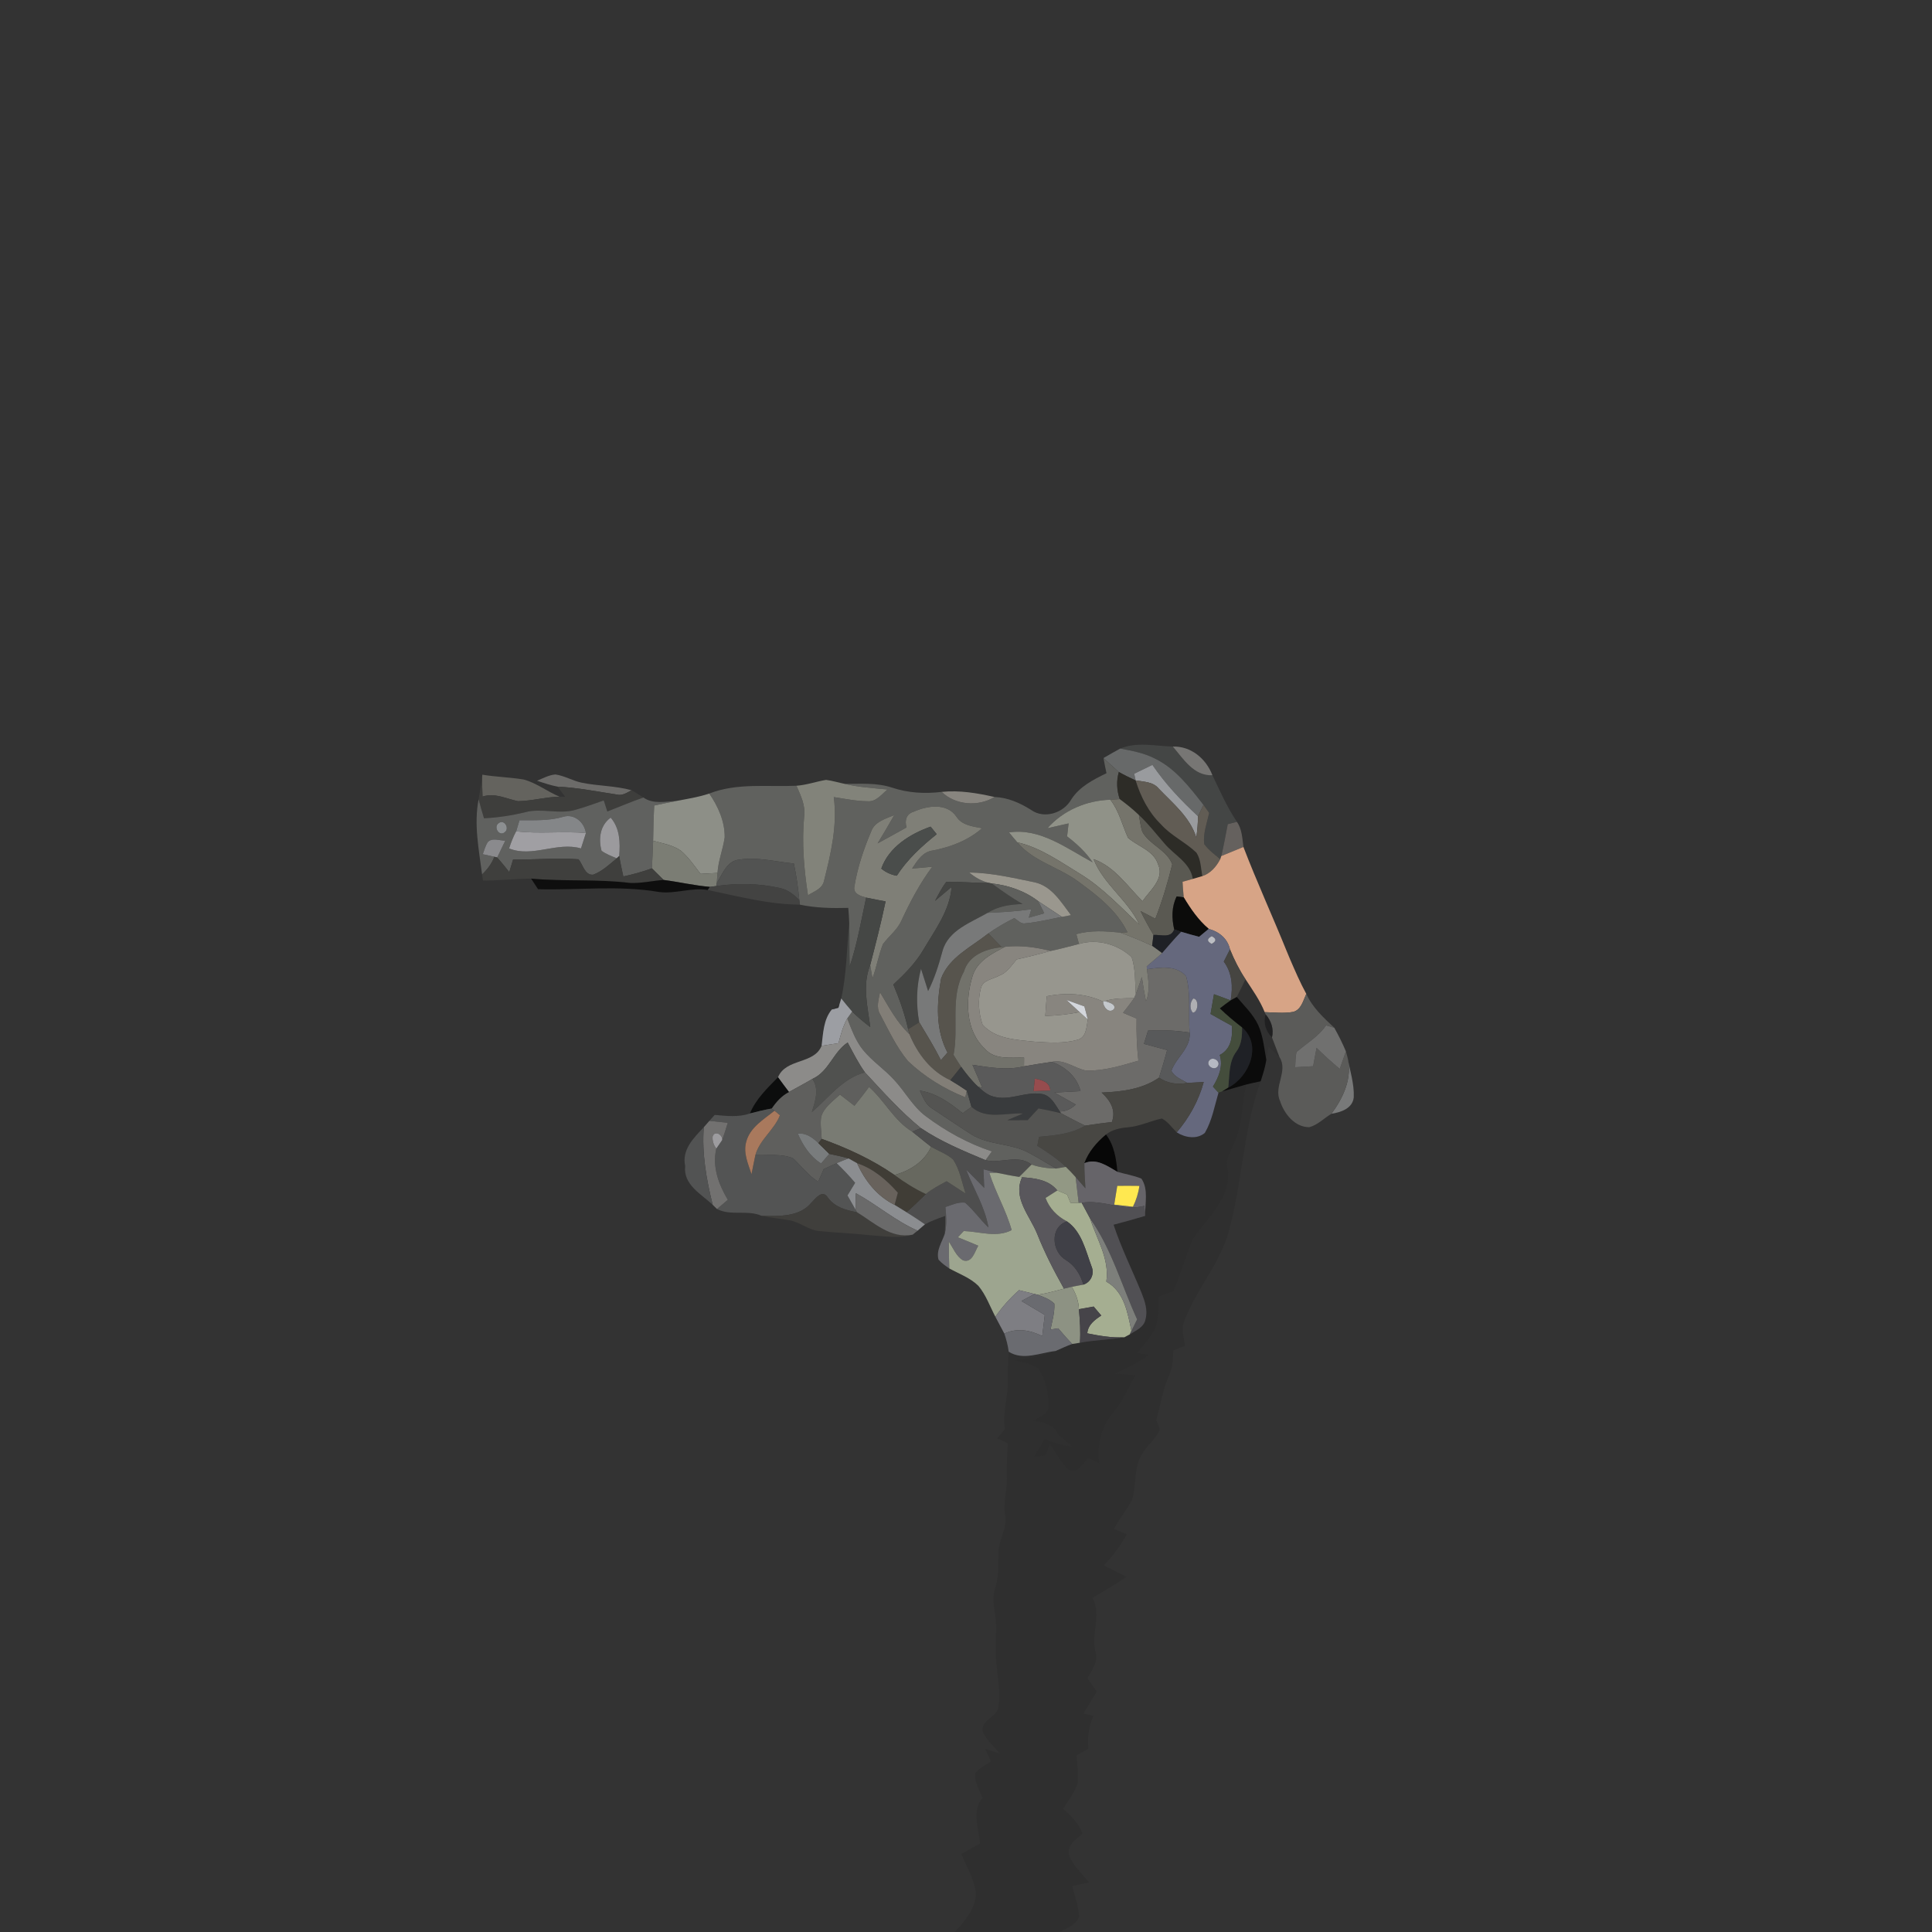 <?xml version="1.0" encoding="UTF-8" ?>
<!DOCTYPE svg PUBLIC "-//W3C//DTD SVG 1.1//EN" "http://www.w3.org/Graphics/SVG/1.1/DTD/svg11.dtd">
<svg width="512pt" height="512pt" viewBox="0 0 512 512" version="1.1" xmlns="http://www.w3.org/2000/svg">
<rect x="0" y="0" width="512" height="512" fill="#333333" stroke="none"/>
<g id="#444645ff">
<path fill="#444645" opacity="1.00" d=" M 296.86 198.38 C 301.29 196.52 306.17 197.72 310.80 197.84 C 313.59 201.10 316.39 205.72 321.30 205.44 C 323.32 209.63 325.18 213.93 327.80 217.80 C 327.19 217.95 325.98 218.26 325.37 218.41 C 324.81 221.23 324.33 224.07 323.65 226.86 L 323.38 227.69 C 321.89 226.43 320.27 225.27 319.12 223.68 C 318.80 220.87 319.85 218.14 320.45 215.43 C 319.94 214.72 319.44 214.01 318.93 213.30 C 315.27 208.61 311.47 203.62 305.98 200.98 C 303.13 199.54 299.97 198.95 296.86 198.38 Z" />
</g>
<g id="#777674fd">
<path fill="#777674" opacity="1.00" d=" M 310.80 197.84 C 315.64 197.70 319.63 201.07 321.30 205.44 C 316.39 205.72 313.59 201.10 310.80 197.84 Z" />
</g>
<g id="#676969ff">
<path fill="#676969" opacity="1.00" d=" M 292.44 200.89 C 293.91 200.04 295.37 199.18 296.86 198.38 C 299.97 198.95 303.13 199.54 305.98 200.98 C 311.47 203.62 315.27 208.61 318.93 213.30 C 318.44 214.30 317.96 215.31 317.49 216.32 C 313.02 212.19 308.82 207.74 305.40 202.70 C 303.79 203.48 302.18 204.26 300.57 205.05 C 300.67 205.49 300.86 206.38 300.96 206.83 C 299.45 206.12 297.95 205.40 296.50 204.59 C 295.11 203.39 293.79 202.12 292.44 200.89 Z" />
</g>
<g id="#60615eff">
<path fill="#60615e" opacity="1.00" d=" M 293.23 204.91 C 292.94 203.57 292.67 202.23 292.44 200.89 C 293.79 202.12 295.11 203.39 296.50 204.59 C 295.82 206.97 295.94 209.43 296.74 211.77 C 296.12 211.81 294.87 211.90 294.25 211.94 C 287.93 212.12 281.81 214.73 277.59 219.48 C 279.46 219.07 281.32 218.65 283.19 218.21 C 283.05 219.35 282.91 220.50 282.79 221.65 C 285.35 223.62 287.76 225.82 289.57 228.53 C 282.70 224.85 275.65 219.36 267.40 220.59 C 268.11 221.47 268.84 222.35 269.60 223.22 C 273.76 228.24 280.42 229.74 285.54 233.47 C 290.65 237.21 295.95 241.21 298.78 247.06 C 298.30 247.08 297.34 247.12 296.86 247.14 C 292.99 246.76 289.03 246.47 285.24 247.56 C 285.42 248.21 285.76 249.51 285.94 250.17 C 283.43 250.80 280.95 251.50 278.42 252.01 C 274.48 251.01 270.40 250.46 266.35 250.91 L 265.44 251.01 C 264.27 249.79 263.10 248.58 261.91 247.38 C 264.09 245.83 266.41 244.49 268.81 243.30 C 269.74 243.89 270.58 244.98 271.82 244.68 C 275.06 244.39 278.22 243.58 281.42 242.99 C 282.02 242.88 283.22 242.64 283.83 242.53 C 281.22 239.09 278.70 234.79 274.16 233.81 C 268.45 232.66 262.72 231.28 256.87 231.22 C 258.34 232.51 260.07 233.46 261.97 233.97 C 258.23 234.08 254.49 233.54 250.75 233.75 C 249.56 235.28 248.71 237.04 247.79 238.73 C 249.25 237.51 250.71 236.27 252.18 235.05 C 251.71 241.34 247.78 246.43 244.71 251.68 C 242.64 255.22 239.72 258.14 236.74 260.92 C 238.36 264.75 239.75 268.69 240.67 272.75 C 240.76 273.08 240.93 273.75 241.02 274.09 C 237.65 270.93 235.55 266.85 233.21 262.95 C 232.86 264.88 232.12 267.00 233.26 268.83 C 235.51 273.06 237.55 277.51 240.63 281.21 C 244.99 285.36 250.23 288.58 255.82 290.81 C 255.92 290.37 256.11 289.48 256.20 289.04 C 256.64 290.46 257.05 291.90 257.45 293.34 C 256.67 293.90 255.90 294.46 255.13 295.02 C 251.78 292.30 248.16 289.69 243.78 289.03 C 244.59 290.79 245.30 292.79 247.10 293.81 C 250.52 296.07 253.90 298.39 257.36 300.60 C 261.96 303.51 267.77 302.91 272.52 305.45 C 275.03 306.76 277.43 308.28 279.91 309.67 C 277.69 309.65 275.47 309.35 273.37 308.62 C 269.68 305.78 265.26 308.47 261.18 307.46 C 261.74 306.68 262.29 305.90 262.86 305.13 C 256.50 303.03 250.59 299.75 245.25 295.74 C 241.81 293.13 239.81 289.20 236.89 286.11 C 234.33 283.32 231.12 281.20 228.72 278.26 C 226.73 275.81 225.68 272.80 224.53 269.91 C 224.85 269.45 225.51 268.54 225.83 268.08 C 227.32 269.58 228.97 270.91 230.63 272.20 C 229.95 266.76 228.46 261.12 230.60 255.79 C 230.75 256.65 231.06 258.39 231.22 259.26 C 232.31 256.29 232.82 253.13 233.99 250.20 C 235.57 248.06 237.82 246.42 238.91 243.92 C 241.22 238.96 243.78 234.09 247.07 229.69 C 245.28 229.87 243.49 230.04 241.71 230.17 C 243.09 228.11 244.53 225.69 247.27 225.38 C 252.01 224.45 256.58 222.71 260.27 219.49 C 257.75 219.01 254.92 218.73 253.42 216.37 C 250.90 212.67 245.61 213.53 242.08 215.14 C 240.14 215.69 239.71 217.54 240.25 219.27 C 237.71 220.72 235.13 222.09 232.57 223.51 C 234.07 221.02 235.57 218.53 236.99 216.00 C 234.72 216.99 231.85 217.70 230.89 220.29 C 228.90 224.99 227.23 229.92 226.42 234.97 C 226.05 236.90 228.11 237.46 229.54 237.88 C 228.21 244.02 227.16 250.23 225.15 256.20 C 225.04 252.37 225.14 248.55 225.06 244.72 C 225.03 243.34 224.91 241.97 224.80 240.60 C 220.50 240.72 216.18 240.63 211.96 239.74 L 211.82 238.50 C 211.52 235.25 211.05 232.03 210.38 228.84 C 205.60 228.39 200.80 227.05 195.98 227.80 C 192.66 228.06 191.49 231.60 189.95 234.01 C 190.00 233.34 190.10 232.01 190.15 231.34 C 190.33 228.11 191.60 225.10 192.05 221.92 C 192.11 217.72 190.31 213.70 187.96 210.30 C 195.33 207.41 203.36 208.58 211.07 208.23 C 212.20 210.80 213.52 213.49 213.11 216.39 C 212.46 223.35 213.07 230.36 214.12 237.25 C 215.71 236.24 217.94 235.55 218.37 233.45 C 220.19 226.21 221.96 218.75 220.96 211.24 C 223.93 211.69 226.90 212.31 229.91 212.34 C 232.19 212.55 233.62 210.48 235.21 209.22 C 231.42 208.86 227.60 208.63 223.89 207.74 C 228.07 207.73 232.35 207.40 236.39 208.72 C 240.62 210.15 245.13 210.40 249.55 209.86 C 253.20 213.40 259.29 213.84 263.56 211.21 C 267.10 211.35 270.33 212.79 273.27 214.65 C 276.75 217.13 281.89 215.45 283.90 211.86 C 286.07 208.47 289.72 206.62 293.23 204.91 Z" />
</g>
<g id="#999b9eff">
<path fill="#999b9e" opacity="1.00" d=" M 300.57 205.05 C 302.18 204.26 303.79 203.48 305.40 202.70 C 308.82 207.74 313.02 212.19 317.49 216.32 C 317.46 218.20 317.31 220.07 317.03 221.94 C 315.34 216.53 310.84 212.92 307.07 208.98 C 305.57 207.14 303.09 207.18 300.96 206.83 C 300.86 206.38 300.67 205.49 300.57 205.05 Z" />
</g>
<g id="#64635eff">
<path fill="#64635e" opacity="1.00" d=" M 127.82 205.30 C 131.44 205.90 135.13 205.98 138.75 206.57 C 142.18 207.49 145.03 209.77 148.28 211.13 C 144.58 211.20 140.98 212.26 137.29 212.32 C 134.16 211.70 131.11 210.00 127.87 211.11 C 127.82 209.43 127.76 207.75 127.76 206.07 L 127.82 205.30 Z" />
</g>
<g id="#6c6b69ff">
<path fill="#6c6b69" opacity="1.00" d=" M 142.32 206.90 C 143.90 206.26 145.46 205.38 147.19 205.24 C 149.62 205.58 151.76 206.93 154.15 207.42 C 158.52 208.32 163.05 208.22 167.37 209.42 C 166.17 210.07 164.91 210.94 163.47 210.56 C 158.24 209.78 153.05 208.71 147.76 208.47 C 145.90 208.10 144.10 207.51 142.32 206.90 Z" />
<path fill="#6c6b69" opacity="1.00" d=" M 303.95 256.87 C 307.41 256.36 311.80 255.72 314.34 258.73 C 315.68 263.55 314.86 268.69 315.27 273.64 C 311.62 273.07 307.92 272.91 304.24 273.13 C 303.87 274.29 303.51 275.47 303.15 276.64 C 305.20 277.19 307.26 277.74 309.31 278.29 C 308.65 280.74 307.92 283.17 307.15 285.59 C 302.67 288.69 297.23 289.32 291.93 289.54 C 294.22 291.61 295.83 294.21 294.66 297.35 C 292.29 297.62 289.93 297.92 287.58 298.31 C 285.41 297.28 283.29 296.15 281.17 295.02 L 280.84 294.54 C 282.50 294.59 283.90 293.80 285.10 292.72 C 283.21 291.64 281.31 290.59 279.41 289.54 C 281.72 289.41 284.04 289.28 286.35 289.16 C 285.37 285.30 282.39 282.79 278.78 281.40 C 282.13 280.64 284.81 283.18 287.93 283.73 C 292.64 283.81 297.20 282.39 301.68 281.10 C 301.27 277.40 301.12 273.67 301.21 269.94 C 300.02 269.42 298.82 268.91 297.62 268.40 C 298.62 267.13 299.62 265.87 300.53 264.53 C 300.65 264.26 300.88 263.72 301.00 263.45 C 301.57 261.95 302.09 260.43 302.60 258.91 C 302.91 261.06 303.26 263.22 303.69 265.36 C 304.84 262.64 304.32 259.69 303.95 256.87 Z" />
</g>
<g id="#2d2c27ff">
<path fill="#2d2c27" opacity="1.00" d=" M 296.74 211.77 C 295.94 209.43 295.82 206.97 296.50 204.59 C 297.95 205.40 299.45 206.12 300.96 206.83 C 302.30 211.11 304.37 215.23 307.62 218.40 C 310.32 221.46 314.15 223.16 317.07 225.96 C 318.26 227.79 318.24 230.09 318.63 232.18 C 317.99 232.37 316.73 232.74 316.10 232.92 C 315.41 228.57 311.15 226.62 308.58 223.52 C 306.36 220.98 304.31 218.30 301.83 216.00 C 300.24 214.47 298.51 213.09 296.74 211.77 Z" />
</g>
<g id="#3e3e3cff">
<path fill="#3e3e3c" opacity="1.00" d=" M 126.84 211.82 C 127.16 209.90 127.52 207.99 127.76 206.07 C 127.76 207.75 127.82 209.43 127.87 211.11 C 131.11 210.00 134.16 211.70 137.29 212.32 C 140.98 212.26 144.58 211.20 148.28 211.13 C 148.66 211.14 149.40 211.15 149.77 211.15 C 149.10 210.26 148.43 209.37 147.76 208.47 C 153.05 208.71 158.24 209.78 163.47 210.56 C 164.91 210.94 166.17 210.07 167.37 209.42 C 168.45 210.01 169.47 210.69 170.51 211.35 C 167.28 212.46 164.14 213.81 160.95 215.05 C 160.63 214.07 160.31 213.09 160.00 212.12 C 157.55 212.97 155.12 213.88 152.62 214.57 C 148.23 215.91 143.62 214.07 139.20 215.24 C 135.61 216.12 131.96 216.66 128.27 216.86 C 127.77 215.19 127.26 213.51 126.84 211.82 Z" />
</g>
<g id="#82837aff">
<path fill="#82837a" opacity="1.00" d=" M 211.07 208.23 C 213.74 208.04 216.28 207.12 218.91 206.68 C 220.59 206.88 222.22 207.41 223.89 207.74 C 227.60 208.63 231.42 208.86 235.21 209.22 C 233.62 210.48 232.19 212.55 229.91 212.34 C 226.90 212.31 223.93 211.69 220.96 211.24 C 221.96 218.75 220.19 226.21 218.37 233.45 C 217.94 235.55 215.71 236.24 214.12 237.25 C 213.07 230.36 212.46 223.35 213.11 216.39 C 213.52 213.49 212.20 210.80 211.07 208.23 Z" />
</g>
<g id="#615c54ff">
<path fill="#615c54" opacity="1.00" d=" M 300.96 206.83 C 303.09 207.18 305.57 207.14 307.07 208.98 C 310.84 212.92 315.34 216.53 317.03 221.94 C 317.31 220.07 317.46 218.20 317.49 216.32 C 317.96 215.31 318.44 214.30 318.93 213.30 C 319.44 214.01 319.94 214.72 320.45 215.43 C 319.85 218.14 318.80 220.87 319.12 223.68 C 320.27 225.27 321.89 226.43 323.38 227.69 C 322.34 229.67 320.82 231.46 318.63 232.18 C 318.24 230.09 318.26 227.79 317.07 225.96 C 314.15 223.16 310.32 221.46 307.62 218.40 C 304.37 215.23 302.30 211.11 300.96 206.83 Z" />
</g>
<g id="#88857fff">
<path fill="#88857f" opacity="1.00" d=" M 249.55 209.86 C 254.27 209.37 258.97 210.18 263.56 211.21 C 259.29 213.84 253.20 213.40 249.55 209.86 Z" />
<path fill="#88857f" opacity="1.00" d=" M 266.35 250.91 C 270.40 250.46 274.48 251.01 278.42 252.01 C 275.44 252.84 272.45 253.59 269.43 254.25 C 268.04 255.84 266.86 257.84 264.75 258.57 C 263.11 259.53 260.47 259.68 259.95 261.85 C 259.10 265.01 259.33 268.47 260.39 271.55 C 263.77 275.36 269.36 275.55 274.09 276.05 C 277.90 276.29 281.83 276.62 285.54 275.55 C 287.91 274.98 287.92 272.13 288.28 270.20 C 288.00 269.03 287.69 267.86 287.37 266.71 C 285.79 266.14 284.20 265.56 282.62 265.00 C 283.77 266.08 284.94 267.15 286.11 268.22 C 283.11 268.82 280.07 269.13 277.01 269.25 C 277.14 267.50 277.26 265.76 277.39 264.01 C 282.40 263.01 287.66 263.23 292.34 265.43 C 292.29 266.84 293.90 268.78 295.23 267.40 C 295.83 265.99 293.70 265.66 292.82 265.29 C 295.31 264.48 297.94 264.56 300.53 264.53 C 299.62 265.87 298.62 267.13 297.62 268.40 C 298.82 268.91 300.02 269.42 301.21 269.94 C 301.12 273.67 301.27 277.40 301.68 281.10 C 297.20 282.39 292.64 283.81 287.93 283.73 C 284.81 283.18 282.13 280.64 278.78 281.40 C 276.30 281.74 273.84 282.17 271.37 282.59 C 271.38 282.02 271.39 280.86 271.39 280.29 C 267.86 280.18 263.59 280.95 261.00 277.94 C 255.82 273.09 255.78 265.05 257.72 258.71 C 258.91 254.69 262.90 252.68 266.35 250.91 M 289.31 267.20 C 289.86 267.75 289.86 267.75 289.31 267.20 Z" />
</g>
<g id="#60615fff">
<path fill="#60615f" opacity="1.00" d=" M 160.95 215.05 C 164.14 213.81 167.28 212.46 170.51 211.35 C 173.08 213.17 176.34 212.41 179.25 212.26 C 177.29 212.64 175.34 213.06 173.38 213.47 C 173.21 216.58 173.15 219.69 173.09 222.81 C 173.02 225.25 172.88 227.68 172.76 230.12 C 170.29 231.01 167.76 231.72 165.19 232.26 C 164.80 230.46 164.39 228.67 164.10 226.86 C 164.39 223.29 164.30 219.53 161.84 216.68 C 159.01 218.72 158.55 222.28 159.42 225.47 C 160.64 226.36 162.07 226.88 163.45 227.47 C 161.50 229.07 159.60 230.91 157.20 231.80 C 154.99 232.03 154.46 229.09 153.32 227.72 C 147.54 227.28 141.75 227.86 135.97 227.79 C 135.63 228.89 135.29 230.00 134.96 231.11 C 133.92 229.80 132.88 228.49 131.76 227.25 C 132.47 225.75 133.19 224.26 133.91 222.77 C 132.37 222.81 130.44 221.87 129.23 223.20 C 128.64 224.18 128.33 225.30 127.94 226.37 C 128.70 226.54 130.24 226.88 131.01 227.05 C 130.33 228.87 129.15 230.40 127.76 231.74 C 126.91 225.16 125.54 218.44 126.84 211.82 C 127.26 213.51 127.77 215.19 128.27 216.86 C 131.96 216.66 135.61 216.12 139.20 215.24 C 143.62 214.07 148.23 215.91 152.62 214.57 C 155.12 213.88 157.55 212.97 160.00 212.12 C 160.31 213.09 160.63 214.07 160.95 215.05 M 137.67 217.38 C 137.45 218.11 137.01 219.57 136.79 220.30 C 136.02 221.75 135.41 223.28 134.92 224.84 C 141.07 227.35 147.59 223.00 153.97 224.84 C 154.41 223.48 154.83 222.12 155.27 220.77 C 154.87 217.92 152.20 215.57 149.26 216.46 C 145.48 217.57 141.55 217.34 137.67 217.38 M 132.14 218.16 C 130.71 219.14 132.25 221.76 133.73 220.57 C 135.16 219.59 133.63 216.96 132.14 218.16 Z" />
</g>
<g id="#8d8f87ff">
<path fill="#8d8f87" opacity="1.00" d=" M 179.25 212.26 C 182.17 211.71 185.13 211.25 187.96 210.30 C 190.31 213.70 192.11 217.72 192.05 221.92 C 191.60 225.10 190.33 228.11 190.15 231.34 C 188.65 231.42 187.15 231.51 185.65 231.59 C 184.02 229.49 182.52 227.23 180.48 225.49 C 178.33 223.92 175.60 223.52 173.09 222.81 C 173.15 219.69 173.21 216.58 173.38 213.47 C 175.34 213.06 177.29 212.64 179.25 212.26 Z" />
</g>
<g id="#909288ff">
<path fill="#909288" opacity="1.00" d=" M 277.59 219.48 C 281.81 214.73 287.93 212.12 294.25 211.94 C 296.58 214.91 297.39 218.65 298.93 222.02 C 301.60 224.37 305.78 225.37 306.93 229.13 C 308.64 232.95 304.69 235.99 302.77 238.83 C 298.73 234.82 295.43 229.67 289.82 227.69 C 292.46 234.40 298.93 238.54 301.95 245.06 C 296.94 240.39 292.26 235.28 286.37 231.67 C 281.02 228.43 275.80 224.63 269.60 223.22 C 268.84 222.35 268.11 221.47 267.40 220.59 C 275.65 219.36 282.70 224.85 289.57 228.53 C 287.76 225.82 285.35 223.62 282.79 221.65 C 282.91 220.50 283.05 219.35 283.19 218.21 C 281.32 218.65 279.46 219.07 277.59 219.48 Z" />
</g>
<g id="#75746bff">
<path fill="#75746b" opacity="1.00" d=" M 294.25 211.94 C 294.87 211.90 296.12 211.81 296.74 211.77 C 298.51 213.09 300.24 214.47 301.83 216.00 C 302.08 217.48 302.26 218.98 302.72 220.42 C 304.64 223.89 309.27 225.26 310.66 229.06 C 309.46 233.94 308.00 238.78 306.18 243.48 C 304.87 242.79 303.55 242.10 302.24 241.43 C 303.30 243.58 304.46 245.69 305.69 247.76 C 305.57 248.73 305.44 249.69 305.33 250.67 C 302.58 249.32 299.72 248.21 296.86 247.14 C 297.34 247.12 298.30 247.08 298.78 247.06 C 295.95 241.21 290.65 237.21 285.54 233.47 C 280.42 229.74 273.76 228.24 269.60 223.22 C 275.80 224.63 281.02 228.43 286.37 231.67 C 292.26 235.28 296.94 240.39 301.95 245.06 C 298.93 238.54 292.46 234.40 289.82 227.69 C 295.43 229.67 298.73 234.82 302.77 238.83 C 304.69 235.99 308.64 232.95 306.93 229.13 C 305.78 225.37 301.60 224.37 298.93 222.02 C 297.39 218.65 296.58 214.91 294.25 211.94 Z" />
</g>
<g id="#7f7f77ff">
<path fill="#7f7f77" opacity="1.00" d=" M 242.08 215.14 C 245.61 213.53 250.90 212.67 253.42 216.37 C 254.92 218.73 257.75 219.01 260.27 219.49 C 256.58 222.71 252.01 224.45 247.27 225.38 C 244.53 225.69 243.09 228.11 241.71 230.17 C 243.49 230.04 245.28 229.87 247.07 229.69 C 243.78 234.09 241.22 238.96 238.91 243.92 C 237.82 246.42 235.57 248.06 233.99 250.20 C 232.82 253.13 232.31 256.29 231.22 259.26 C 231.06 258.39 230.75 256.65 230.60 255.79 C 232.06 250.17 233.50 244.56 234.69 238.88 C 232.97 238.55 231.25 238.26 229.54 237.88 C 228.11 237.46 226.05 236.90 226.42 234.97 C 227.23 229.92 228.90 224.99 230.89 220.29 C 231.85 217.70 234.72 216.99 236.99 216.00 C 235.57 218.53 234.07 221.02 232.57 223.51 C 235.13 222.09 237.71 220.72 240.25 219.27 C 239.71 217.54 240.14 215.69 242.08 215.14 M 233.55 230.19 C 234.74 231.17 236.12 231.82 237.65 232.08 C 240.45 227.75 244.24 224.26 248.24 221.07 C 247.84 220.57 247.03 219.57 246.62 219.07 C 241.18 221.00 235.56 224.48 233.55 230.19 Z" />
</g>
<g id="#848688ff">
<path fill="#848688" opacity="1.00" d=" M 137.67 217.38 C 141.55 217.34 145.48 217.57 149.26 216.46 C 152.20 215.57 154.87 217.92 155.27 220.77 C 149.11 220.19 142.93 221.05 136.79 220.30 C 137.01 219.57 137.45 218.11 137.67 217.38 Z" />
</g>
<g id="#5a5952ff">
<path fill="#5a5952" opacity="1.00" d=" M 301.83 216.00 C 304.31 218.30 306.36 220.98 308.58 223.52 C 311.15 226.62 315.41 228.57 316.10 232.92 C 315.42 233.11 314.07 233.48 313.39 233.67 C 313.47 235.04 313.55 236.42 313.70 237.80 C 313.23 237.74 312.29 237.62 311.83 237.56 C 310.46 240.32 310.50 243.36 311.17 246.30 C 310.36 248.73 307.57 247.66 305.69 247.76 C 304.46 245.69 303.30 243.58 302.24 241.43 C 303.55 242.10 304.87 242.79 306.18 243.48 C 308.00 238.78 309.46 233.94 310.66 229.06 C 309.27 225.26 304.64 223.89 302.72 220.42 C 302.26 218.98 302.08 217.48 301.83 216.00 Z" />
</g>
<g id="#9b9a9dff">
<path fill="#9b9a9d" opacity="1.00" d=" M 159.42 225.47 C 158.55 222.28 159.01 218.72 161.84 216.68 C 164.30 219.53 164.39 223.29 164.10 226.86 L 163.45 227.47 C 162.07 226.88 160.64 226.36 159.42 225.47 Z" />
</g>
<g id="#8c8f91ff">
<path fill="#8c8f91" opacity="1.00" d=" M 132.14 218.16 C 133.63 216.96 135.16 219.59 133.73 220.57 C 132.25 221.76 130.71 219.14 132.14 218.16 Z" />
</g>
<g id="#65615eff">
<path fill="#65615e" opacity="1.00" d=" M 325.37 218.41 C 325.98 218.26 327.19 217.95 327.80 217.80 C 329.16 219.76 329.22 222.17 329.52 224.45 C 327.55 225.24 325.60 226.04 323.65 226.86 C 324.33 224.07 324.81 221.23 325.37 218.41 Z" />
</g>
<g id="#4a4d4bff">
<path fill="#4a4d4b" opacity="1.00" d=" M 233.55 230.19 C 235.56 224.48 241.18 221.00 246.62 219.07 C 247.03 219.57 247.84 220.57 248.24 221.07 C 244.24 224.26 240.45 227.75 237.65 232.08 C 236.12 231.82 234.74 231.17 233.55 230.19 Z" />
</g>
<g id="#a09fa3ff">
<path fill="#a09fa3" opacity="1.00" d=" M 136.79 220.30 C 142.93 221.05 149.11 220.19 155.27 220.77 C 154.83 222.12 154.41 223.48 153.97 224.84 C 147.59 223.00 141.07 227.35 134.92 224.84 C 135.41 223.28 136.02 221.75 136.79 220.30 Z" />
</g>
<g id="#8a8a8dff">
<path fill="#8a8a8d" opacity="1.00" d=" M 129.23 223.20 C 130.44 221.87 132.37 222.81 133.91 222.77 C 133.19 224.26 132.47 225.75 131.76 227.25 L 131.01 227.05 C 130.24 226.88 128.70 226.54 127.94 226.37 C 128.33 225.30 128.64 224.18 129.23 223.20 Z" />
</g>
<g id="#7b7d74ff">
<path fill="#7b7d74" opacity="1.00" d=" M 173.09 222.81 C 175.60 223.52 178.33 223.92 180.48 225.49 C 182.52 227.23 184.02 229.49 185.65 231.59 C 187.15 231.51 188.65 231.42 190.15 231.34 C 190.10 232.01 190.00 233.34 189.95 234.01 L 189.86 234.80 C 189.43 234.85 188.58 234.97 188.15 235.03 C 184.02 234.68 179.97 233.73 175.86 233.19 C 174.83 232.16 173.80 231.13 172.76 230.12 C 172.88 227.68 173.02 225.25 173.09 222.81 Z" />
</g>
<g id="#d7a486ff">
<path fill="#d7a486" opacity="1.00" d=" M 323.65 226.86 C 325.60 226.04 327.55 225.24 329.52 224.45 C 333.07 233.72 337.22 242.75 340.94 251.95 C 341.17 252.50 341.63 253.61 341.86 254.16 C 343.21 257.28 344.55 260.40 346.18 263.38 C 345.36 265.15 344.85 267.60 342.69 268.17 C 340.20 268.60 337.66 268.30 335.15 268.23 C 333.90 265.09 331.91 262.33 330.08 259.52 C 328.43 257.03 327.08 254.35 325.96 251.59 C 325.29 248.68 323.08 246.94 320.32 246.16 C 317.58 243.85 315.52 240.85 313.70 237.80 C 313.55 236.42 313.47 235.04 313.39 233.67 C 314.07 233.48 315.42 233.11 316.10 232.92 C 316.73 232.74 317.99 232.37 318.63 232.18 C 320.82 231.46 322.34 229.67 323.38 227.69 L 323.65 226.86 Z" />
</g>
<g id="#3f3f3dfe">
<path fill="#3f3f3d" opacity="1.00" d=" M 131.01 227.05 L 131.76 227.25 C 132.88 228.49 133.92 229.80 134.96 231.11 C 135.29 230.00 135.63 228.89 135.97 227.79 C 141.75 227.86 147.54 227.28 153.32 227.72 C 154.46 229.09 154.99 232.03 157.20 231.80 C 159.60 230.91 161.50 229.07 163.45 227.47 L 164.10 226.86 C 164.39 228.67 164.80 230.46 165.19 232.26 C 167.76 231.72 170.29 231.01 172.76 230.12 C 173.80 231.13 174.83 232.16 175.86 233.19 C 172.92 233.42 170.02 234.10 167.06 234.00 C 158.32 232.92 149.51 233.64 140.75 232.84 C 136.49 232.88 132.25 233.37 127.99 233.37 C 127.93 232.96 127.82 232.15 127.76 231.74 C 129.15 230.40 130.33 228.87 131.01 227.05 Z" />
</g>
<g id="#525352ff">
<path fill="#525352" opacity="1.00" d=" M 195.98 227.80 C 200.80 227.05 205.60 228.39 210.38 228.84 C 211.05 232.03 211.52 235.25 211.82 238.50 C 210.38 237.12 208.78 235.75 206.77 235.36 C 201.23 234.09 195.47 234.01 189.86 234.80 L 189.95 234.01 C 191.49 231.60 192.66 228.06 195.98 227.80 Z" />
</g>
<g id="#9a978eff">
<path fill="#9a978e" opacity="1.00" d=" M 256.87 231.22 C 262.72 231.28 268.45 232.66 274.16 233.81 C 278.70 234.79 281.22 239.09 283.83 242.53 C 283.22 242.64 282.02 242.88 281.42 242.99 C 279.33 241.60 277.22 240.23 275.14 238.82 C 271.57 236.09 267.24 234.61 262.80 234.12 L 261.97 233.97 C 260.07 233.46 258.34 232.51 256.87 231.22 Z" />
</g>
<g id="#020202bd">
<path fill="#020202" opacity="0.74" d=" M 140.75 232.84 C 149.51 233.64 158.32 232.92 167.06 234.00 C 170.02 234.10 172.92 233.42 175.86 233.19 C 179.97 233.73 184.02 234.68 188.15 235.03 L 187.58 235.86 C 183.18 235.10 178.86 237.03 174.48 236.36 C 163.94 234.57 153.21 235.94 142.59 235.65 C 141.97 234.71 141.36 233.77 140.75 232.84 Z" />
</g>
<g id="#444543ff">
<path fill="#444543" opacity="1.00" d=" M 250.75 233.75 C 254.49 233.54 258.23 234.08 261.97 233.97 L 262.80 234.12 C 265.47 236.03 268.12 237.98 271.01 239.57 C 267.78 239.68 264.51 240.13 261.74 241.91 C 257.28 244.50 251.29 246.51 249.78 252.02 C 248.79 255.66 247.67 259.28 245.96 262.65 C 245.33 260.68 244.72 258.71 244.08 256.75 C 242.84 261.36 242.74 266.22 243.61 270.91 C 242.63 271.53 241.65 272.14 240.67 272.75 C 239.75 268.69 238.36 264.75 236.74 260.92 C 239.72 258.14 242.64 255.22 244.71 251.68 C 247.78 246.43 251.71 241.34 252.18 235.05 C 250.71 236.27 249.25 237.51 247.79 238.73 C 248.71 237.04 249.56 235.28 250.75 233.75 Z" />
</g>
<g id="#434342fe">
<path fill="#434342" opacity="1.00" d=" M 189.86 234.80 C 195.47 234.01 201.23 234.09 206.77 235.36 C 208.78 235.75 210.38 237.12 211.82 238.50 L 211.96 239.74 C 203.66 239.69 195.64 237.54 187.58 235.86 L 188.15 235.03 C 188.58 234.97 189.43 234.85 189.86 234.80 Z" />
</g>
<g id="#5f605dff">
<path fill="#5f605d" opacity="1.00" d=" M 262.80 234.12 C 267.24 234.61 271.57 236.09 275.14 238.82 C 275.70 239.88 276.21 240.96 276.74 242.04 C 275.37 242.42 274.00 242.81 272.64 243.20 C 272.86 242.45 273.09 241.70 273.32 240.96 C 269.48 241.51 265.61 241.76 261.74 241.91 C 264.51 240.13 267.78 239.68 271.01 239.57 C 268.12 237.98 265.47 236.03 262.80 234.12 Z" />
</g>
<g id="#454745ff">
<path fill="#454745" opacity="1.00" d=" M 229.54 237.88 C 231.25 238.26 232.97 238.55 234.69 238.88 C 233.50 244.56 232.06 250.17 230.60 255.79 C 228.46 261.12 229.95 266.76 230.63 272.20 C 228.97 270.91 227.32 269.58 225.83 268.08 C 224.83 266.95 223.89 265.77 222.94 264.60 C 224.39 258.08 224.38 251.34 225.06 244.72 C 225.14 248.55 225.04 252.37 225.15 256.20 C 227.16 250.23 228.21 244.02 229.54 237.88 Z" />
</g>
<g id="#020201c6">
<path fill="#020201" opacity="0.78" d=" M 311.83 237.56 C 312.29 237.62 313.23 237.74 313.70 237.80 C 315.52 240.85 317.58 243.85 320.32 246.16 C 319.47 246.86 318.62 247.56 317.78 248.26 C 316.18 247.84 314.59 247.42 313.03 246.93 C 312.56 246.77 311.63 246.46 311.17 246.30 C 310.50 243.36 310.46 240.32 311.83 237.56 Z" />
</g>
<g id="#787979ff">
<path fill="#787979" opacity="1.00" d=" M 275.14 238.82 C 277.22 240.23 279.33 241.60 281.42 242.99 C 278.22 243.58 275.06 244.39 271.82 244.68 C 270.58 244.98 269.74 243.89 268.81 243.30 C 266.41 244.49 264.09 245.83 261.91 247.38 C 257.45 250.94 251.53 253.66 249.40 259.32 C 248.23 265.86 247.89 272.87 251.10 278.94 C 250.51 279.61 249.93 280.28 249.35 280.96 C 247.62 277.50 245.59 274.22 243.61 270.91 C 242.74 266.22 242.84 261.36 244.08 256.75 C 244.72 258.71 245.33 260.68 245.96 262.65 C 247.67 259.28 248.79 255.66 249.78 252.02 C 251.29 246.51 257.28 244.50 261.74 241.91 C 265.61 241.76 269.48 241.51 273.32 240.96 C 273.09 241.70 272.86 242.45 272.64 243.20 C 274.00 242.81 275.37 242.42 276.74 242.04 C 276.21 240.96 275.70 239.88 275.14 238.82 Z" />
<path fill="#787979" opacity="1.00" d=" M 357.08 280.11 C 357.72 283.65 358.92 287.19 358.76 290.81 C 358.43 293.79 355.36 294.75 352.84 295.17 C 356.02 290.84 358.48 285.61 357.08 280.11 Z" />
</g>
<g id="#1f2126fd">
<path fill="#1f2126" opacity="1.00" d=" M 311.17 246.30 C 311.63 246.46 312.56 246.77 313.03 246.93 C 311.25 248.74 309.63 250.69 307.96 252.59 C 307.09 251.94 306.22 251.28 305.33 250.67 C 305.44 249.69 305.57 248.73 305.69 247.76 C 307.57 247.66 310.36 248.73 311.17 246.30 Z" />
<path fill="#1f2126" opacity="1.00" d=" M 329.15 272.26 C 334.55 276.95 331.08 285.37 325.49 288.24 C 325.87 285.02 325.57 281.47 327.61 278.72 C 329.04 276.85 329.20 274.51 329.15 272.26 Z" />
</g>
<g id="#65687dff">
<path fill="#65687d" opacity="1.00" d=" M 320.32 246.16 C 323.08 246.94 325.29 248.68 325.96 251.59 C 325.40 252.66 324.85 253.74 324.31 254.83 C 326.55 257.83 326.77 261.53 326.13 265.11 C 324.66 264.56 323.19 264.02 321.72 263.48 C 321.41 265.22 321.10 266.97 320.81 268.71 C 322.68 269.78 324.56 270.83 326.46 271.86 C 326.69 274.89 326.21 278.05 323.25 279.58 C 324.19 282.57 322.99 285.42 321.44 287.96 C 321.81 288.36 322.55 289.17 322.92 289.57 C 321.86 293.16 321.21 296.97 319.30 300.23 C 317.18 302.05 314.02 301.48 311.84 300.09 C 315.16 296.21 317.65 291.69 319.00 286.75 C 317.54 286.81 316.09 286.89 314.63 286.98 C 313.15 286.07 311.25 285.43 310.43 283.78 C 311.66 280.21 315.62 277.76 315.27 273.64 C 314.86 268.69 315.68 263.55 314.34 258.73 C 311.80 255.72 307.41 256.36 303.95 256.87 C 303.94 256.68 303.91 256.29 303.90 256.09 C 305.23 254.90 306.64 253.81 307.96 252.59 C 309.63 250.69 311.25 248.74 313.03 246.93 C 314.59 247.42 316.18 247.84 317.78 248.26 C 318.62 247.56 319.47 246.86 320.32 246.16 M 321.13 248.10 C 319.81 248.78 319.79 249.46 321.09 250.14 C 322.40 249.45 322.42 248.77 321.13 248.10 M 320.20 262.27 C 320.75 262.83 320.75 262.83 320.20 262.27 M 316.23 264.62 C 315.34 265.56 315.20 267.37 316.10 268.37 C 317.59 268.33 317.78 264.63 316.23 264.62 M 320.45 281.05 C 319.46 282.36 321.74 283.89 322.68 282.62 C 323.69 281.29 321.39 279.79 320.45 281.05 Z" />
</g>
<g id="#808078ff">
<path fill="#808078" opacity="1.00" d=" M 285.24 247.56 C 289.03 246.47 292.99 246.76 296.86 247.14 C 299.72 248.21 302.58 249.32 305.33 250.67 C 306.22 251.28 307.09 251.94 307.96 252.59 C 306.64 253.81 305.23 254.90 303.90 256.09 C 303.91 256.29 303.94 256.68 303.95 256.87 C 304.32 259.69 304.84 262.64 303.69 265.36 C 303.26 263.22 302.91 261.06 302.60 258.91 C 302.09 260.43 301.57 261.95 301.00 263.45 C 300.77 260.19 300.95 256.80 299.90 253.67 C 296.29 250.26 290.76 248.69 285.94 250.17 C 285.76 249.51 285.42 248.21 285.24 247.56 Z" />
</g>
<g id="#57544dff">
<path fill="#57544d" opacity="1.00" d=" M 249.40 259.32 C 251.53 253.66 257.45 250.94 261.91 247.38 C 263.10 248.58 264.27 249.79 265.44 251.01 C 261.32 251.44 256.74 253.09 255.45 257.48 C 251.69 264.36 254.13 272.22 252.70 279.55 C 253.35 280.61 254.01 281.68 254.71 282.72 C 253.76 283.90 252.80 285.09 251.86 286.27 C 246.66 283.89 243.15 279.26 241.02 274.09 C 240.93 273.75 240.76 273.08 240.67 272.75 C 241.65 272.14 242.63 271.53 243.61 270.91 C 245.59 274.22 247.62 277.50 249.35 280.96 C 249.93 280.28 250.51 279.61 251.10 278.94 C 247.89 272.87 248.23 265.86 249.40 259.32 Z" />
</g>
<g id="#bcbec4ff">
<path fill="#bcbec4" opacity="1.00" d=" M 321.13 248.10 C 322.42 248.77 322.40 249.45 321.09 250.14 C 319.79 249.46 319.81 248.78 321.13 248.10 Z" />
</g>
<g id="#97968eff">
<path fill="#97968e" opacity="1.00" d=" M 285.94 250.17 C 290.76 248.69 296.29 250.26 299.90 253.67 C 300.95 256.80 300.77 260.19 301.00 263.45 C 300.88 263.72 300.65 264.26 300.53 264.53 C 297.94 264.56 295.31 264.48 292.82 265.29 L 292.34 265.43 C 287.66 263.23 282.40 263.01 277.39 264.01 C 277.26 265.76 277.14 267.50 277.01 269.25 C 280.07 269.13 283.11 268.82 286.11 268.22 C 286.83 268.88 287.55 269.54 288.28 270.20 C 287.92 272.13 287.91 274.98 285.54 275.55 C 281.83 276.62 277.90 276.29 274.09 276.05 C 269.36 275.55 263.77 275.36 260.39 271.55 C 259.33 268.47 259.10 265.01 259.95 261.85 C 260.47 259.68 263.11 259.53 264.75 258.57 C 266.86 257.84 268.04 255.84 269.43 254.25 C 272.45 253.59 275.44 252.84 278.42 252.01 C 280.95 251.50 283.43 250.80 285.94 250.17 M 296.25 263.28 C 296.78 263.82 296.78 263.82 296.25 263.28 Z" />
</g>
<g id="#72726bff">
<path fill="#72726b" opacity="1.00" d=" M 255.45 257.48 C 256.74 253.09 261.32 251.44 265.44 251.01 L 266.35 250.91 C 262.90 252.68 258.91 254.69 257.72 258.71 C 255.78 265.05 255.82 273.09 261.00 277.94 C 263.59 280.95 267.86 280.18 271.39 280.29 C 271.39 280.86 271.38 282.02 271.37 282.59 C 266.85 283.68 262.22 282.89 257.71 282.19 C 258.58 284.21 259.46 286.22 260.31 288.26 C 260.03 288.18 259.47 288.04 259.19 287.97 C 257.50 286.40 256.07 284.57 254.71 282.72 C 254.01 281.68 253.35 280.61 252.70 279.55 C 254.13 272.22 251.69 264.36 255.45 257.48 Z" />
</g>
<g id="#484743e4">
<path fill="#484743" opacity="0.89" d=" M 324.31 254.83 C 324.85 253.74 325.40 252.66 325.96 251.59 C 327.08 254.35 328.43 257.03 330.08 259.52 C 329.31 261.09 328.56 262.66 327.76 264.21 C 327.35 264.44 326.54 264.88 326.13 265.11 C 326.77 261.53 326.55 257.83 324.31 254.83 Z" />
</g>
<g id="#4b362891">
<path fill="#4b3628" opacity="0.57" d=" M 340.94 251.95 C 341.17 252.50 341.63 253.61 341.86 254.16 C 341.63 253.61 341.17 252.50 340.94 251.95 Z" />
</g>
<g id="#00000012">
<path fill="#000000" opacity="0.07" d=" M 327.76 264.21 C 328.56 262.66 329.31 261.09 330.08 259.52 C 331.91 262.33 333.90 265.09 335.15 268.23 L 335.40 268.81 C 334.73 271.04 335.43 273.32 337.09 274.93 C 337.75 276.67 338.42 278.42 339.09 280.16 C 338.15 279.20 337.17 278.29 336.20 277.38 C 336.00 278.55 335.80 279.72 335.59 280.89 C 335.02 277.77 334.74 274.53 333.42 271.61 C 332.08 268.77 329.76 266.58 327.76 264.21 Z" />
</g>
<g id="#eaecefff">
<path fill="#eaecef" opacity="1.00" d=" M 320.20 262.27 C 320.75 262.83 320.75 262.83 320.20 262.27 Z" />
</g>
<g id="#827e77ff">
<path fill="#827e77" opacity="1.00" d=" M 233.21 262.95 C 235.55 266.85 237.65 270.93 241.02 274.09 C 243.15 279.26 246.66 283.89 251.86 286.27 C 253.33 287.15 254.79 288.06 256.20 289.04 C 256.11 289.48 255.92 290.37 255.82 290.81 C 250.23 288.58 244.99 285.36 240.63 281.21 C 237.55 277.51 235.51 273.06 233.26 268.83 C 232.12 267.00 232.86 264.88 233.21 262.95 Z" />
</g>
<g id="#ffffffff">
<path fill="#ffffff" opacity="1.00" d=" M 296.25 263.28 C 296.78 263.82 296.78 263.82 296.25 263.28 Z" />
<path fill="#ffffff" opacity="1.00" d=" M 289.31 267.20 C 289.86 267.75 289.86 267.75 289.31 267.20 Z" />
</g>
<g id="#444d3cff">
<path fill="#444d3c" opacity="1.00" d=" M 321.72 263.48 C 323.19 264.02 324.66 264.56 326.13 265.11 C 325.16 265.79 324.21 266.50 323.28 267.23 C 325.12 269.04 327.12 270.67 329.15 272.26 C 329.20 274.51 329.04 276.85 327.61 278.72 C 325.57 281.47 325.87 285.02 325.49 288.24 C 325.08 288.49 324.26 289.00 323.85 289.25 L 322.92 289.57 C 322.55 289.17 321.81 288.36 321.44 287.96 C 322.99 285.42 324.19 282.57 323.25 279.58 C 326.21 278.05 326.69 274.89 326.46 271.86 C 324.56 270.83 322.68 269.78 320.81 268.71 C 321.10 266.97 321.41 265.22 321.72 263.48 Z" />
</g>
<g id="#5b5b59ff">
<path fill="#5b5b59" opacity="1.00" d=" M 346.18 263.38 C 347.82 267.03 350.75 269.69 353.60 272.37 C 352.87 272.15 352.14 271.94 351.42 271.74 C 349.39 274.72 346.22 276.50 343.57 278.82 C 343.30 280.13 343.31 281.49 343.23 282.83 C 344.81 282.74 346.40 282.65 347.99 282.56 C 348.29 280.93 348.60 279.31 348.90 277.70 C 350.88 279.63 352.92 281.50 355.05 283.28 C 355.59 281.72 356.13 280.17 356.68 278.62 C 356.78 278.99 356.98 279.74 357.08 280.11 C 358.48 285.61 356.02 290.84 352.84 295.17 C 350.87 296.32 349.21 298.14 346.97 298.72 C 343.12 298.73 340.29 295.14 339.22 291.76 C 337.45 287.92 341.45 283.91 339.09 280.16 C 338.42 278.42 337.75 276.67 337.09 274.93 C 337.62 272.68 336.88 270.51 335.40 268.81 L 335.15 268.23 C 337.66 268.30 340.20 268.60 342.69 268.17 C 344.85 267.60 345.36 265.15 346.18 263.38 Z" />
</g>
<g id="#afafb3ff">
<path fill="#afafb3" opacity="1.00" d=" M 316.23 264.62 C 317.78 264.63 317.59 268.33 316.10 268.37 C 315.20 267.37 315.34 265.56 316.23 264.62 Z" />
</g>
<g id="#010101c8">
<path fill="#010101" opacity="0.78" d=" M 326.13 265.11 C 326.54 264.88 327.35 264.44 327.76 264.21 C 329.76 266.58 332.08 268.77 333.42 271.61 C 334.74 274.53 335.02 277.77 335.59 280.89 C 335.29 282.83 334.69 284.70 334.08 286.56 C 332.79 286.82 331.51 287.11 330.25 287.42 C 328.11 288.02 325.98 288.63 323.85 289.25 C 324.26 289.00 325.08 288.49 325.49 288.24 C 331.08 285.37 334.55 276.95 329.15 272.26 C 327.12 270.67 325.12 269.04 323.28 267.23 C 324.21 266.50 325.16 265.79 326.13 265.11 Z" />
</g>
<g id="#9c9ea3ff">
<path fill="#9c9ea3" opacity="1.00" d=" M 222.44 266.23 C 222.56 265.82 222.81 265.01 222.94 264.60 C 223.89 265.77 224.83 266.95 225.83 268.08 C 225.51 268.54 224.85 269.45 224.53 269.91 C 223.40 271.95 222.79 274.21 222.21 276.45 C 220.72 276.69 219.22 276.91 217.73 277.15 C 218.15 273.84 218.20 270.24 220.43 267.53 C 220.87 267.42 221.75 267.18 222.19 267.07 L 222.44 266.23 Z" />
</g>
<g id="#d4d7dcff">
<path fill="#d4d7dc" opacity="1.00" d=" M 282.62 265.00 C 284.20 265.56 285.79 266.14 287.37 266.71 C 287.69 267.86 288.00 269.03 288.28 270.20 C 287.55 269.54 286.83 268.88 286.11 268.22 C 284.94 267.15 283.77 266.08 282.62 265.00 Z" />
</g>
<g id="#2a2b2a87">
<path fill="#2a2b2a" opacity="0.53" d=" M 220.43 267.53 C 220.93 267.21 221.93 266.56 222.44 266.23 L 222.19 267.07 C 221.75 267.18 220.87 267.42 220.43 267.53 Z" />
</g>
<g id="#c4c8ccff">
<path fill="#c4c8cc" opacity="1.00" d=" M 292.34 265.43 L 292.82 265.29 C 293.70 265.66 295.83 265.99 295.23 267.40 C 293.90 268.78 292.29 266.84 292.34 265.43 Z" />
</g>
<g id="#1c1c1dcc">
<path fill="#1c1c1d" opacity="0.80" d=" M 335.40 268.81 C 336.88 270.51 337.62 272.68 337.09 274.93 C 335.43 273.32 334.73 271.04 335.40 268.81 Z" />
</g>
<g id="#8c8b89ff">
<path fill="#8c8b89" opacity="1.00" d=" M 222.21 276.45 C 222.79 274.21 223.40 271.95 224.53 269.91 C 225.68 272.80 226.73 275.81 228.72 278.26 C 231.12 281.20 234.33 283.32 236.89 286.11 C 239.81 289.20 241.81 293.13 245.25 295.74 C 250.59 299.75 256.50 303.03 262.86 305.13 C 262.29 305.90 261.74 306.68 261.18 307.46 C 255.30 305.00 249.35 302.54 244.04 298.96 C 238.62 294.55 233.96 289.29 229.22 284.19 C 227.44 281.71 226.08 278.97 224.64 276.28 C 220.77 278.82 219.68 283.97 215.28 285.93 C 213.25 287.14 211.15 288.23 209.09 289.39 C 208.10 288.10 207.13 286.79 206.18 285.48 C 208.31 280.39 215.72 282.12 217.73 277.15 C 219.22 276.91 220.72 276.69 222.21 276.45 Z" />
</g>
<g id="#70706fff">
<path fill="#70706f" opacity="1.00" d=" M 351.42 271.74 C 352.14 271.94 352.87 272.15 353.60 272.37 C 354.74 274.39 355.77 276.48 356.68 278.62 C 356.13 280.17 355.59 281.72 355.05 283.28 C 352.92 281.50 350.88 279.63 348.90 277.70 C 348.60 279.31 348.29 280.93 347.99 282.56 C 346.40 282.65 344.81 282.74 343.23 282.83 C 343.31 281.49 343.30 280.13 343.57 278.82 C 346.22 276.50 349.39 274.72 351.42 271.74 Z" />
</g>
<g id="#58595aff">
<path fill="#58595a" opacity="1.00" d=" M 304.24 273.13 C 307.92 272.91 311.62 273.07 315.27 273.64 C 315.62 277.76 311.66 280.21 310.43 283.78 C 311.25 285.43 313.15 286.07 314.63 286.98 C 312.00 287.50 309.39 287.10 307.15 285.59 C 307.92 283.17 308.65 280.74 309.31 278.29 C 307.26 277.74 305.20 277.19 303.15 276.64 C 303.51 275.47 303.87 274.29 304.24 273.13 Z" />
</g>
<g id="#50514fff">
<path fill="#50514f" opacity="1.00" d=" M 215.28 285.93 C 219.68 283.97 220.77 278.82 224.64 276.28 C 226.08 278.97 227.44 281.71 229.22 284.19 C 223.32 285.72 219.58 290.95 215.14 294.73 C 216.01 291.85 217.19 288.67 215.28 285.93 Z" />
</g>
<g id="#b5b9c3ff">
<path fill="#b5b9c3" opacity="1.00" d=" M 320.45 281.05 C 321.39 279.79 323.69 281.29 322.68 282.62 C 321.74 283.89 319.46 282.36 320.45 281.05 Z" />
</g>
<g id="#5a5a5aff">
<path fill="#5a5a5a" opacity="1.00" d=" M 257.71 282.19 C 262.22 282.89 266.85 283.68 271.37 282.59 C 273.84 282.17 276.30 281.74 278.78 281.40 C 282.39 282.79 285.37 285.30 286.35 289.16 C 284.04 289.28 281.72 289.41 279.41 289.54 C 281.31 290.59 283.21 291.64 285.10 292.72 C 283.90 293.80 282.50 294.59 280.84 294.54 C 279.58 292.67 278.46 290.20 275.93 289.89 C 271.71 289.23 267.56 291.80 263.35 290.63 C 261.70 290.23 260.40 289.09 259.19 287.97 C 259.47 288.04 260.03 288.18 260.31 288.26 C 259.46 286.22 258.58 284.21 257.71 282.19 M 274.25 285.85 C 274.16 286.68 273.98 288.34 273.89 289.17 C 275.37 289.12 276.85 289.06 278.33 289.00 C 278.21 286.72 276.08 286.22 274.25 285.85 Z" />
</g>
<g id="#393b3dff">
<path fill="#393b3d" opacity="1.00" d=" M 251.86 286.27 C 252.80 285.09 253.76 283.90 254.71 282.72 C 256.07 284.57 257.50 286.40 259.19 287.97 C 260.40 289.09 261.70 290.23 263.35 290.63 C 267.56 291.80 271.71 289.23 275.93 289.89 C 278.46 290.20 279.58 292.67 280.84 294.54 L 281.17 295.02 C 279.20 294.51 277.20 294.13 275.21 293.74 C 274.25 294.77 273.29 295.81 272.34 296.85 C 270.53 296.86 268.72 296.87 266.91 296.87 C 268.32 296.28 269.72 295.69 271.13 295.09 C 266.47 294.85 261.40 296.80 257.45 293.34 C 257.05 291.90 256.64 290.46 256.20 289.04 C 254.79 288.06 253.33 287.15 251.86 286.27 Z" />
</g>
<g id="#5f5f5dff">
<path fill="#5f5f5d" opacity="1.00" d=" M 215.14 294.73 C 219.58 290.95 223.32 285.72 229.22 284.19 C 233.96 289.29 238.62 294.55 244.04 298.96 C 243.47 299.20 242.33 299.67 241.76 299.91 C 236.92 296.98 234.45 291.72 230.31 288.05 C 229.06 289.74 227.78 291.41 226.43 293.04 C 225.15 292.05 223.88 291.06 222.60 290.07 C 220.76 291.80 218.42 293.36 217.64 295.89 C 217.30 297.85 217.69 299.84 217.75 301.81 C 217.54 302.10 217.11 302.68 216.89 302.96 C 215.41 301.50 213.63 300.18 211.43 300.42 C 212.77 303.54 214.66 306.48 217.60 308.33 C 218.14 307.69 219.22 306.42 219.76 305.79 C 221.46 306.15 223.17 306.50 224.85 306.98 C 223.80 307.39 222.75 307.81 221.72 308.26 C 220.56 308.76 219.42 309.30 218.28 309.84 C 217.80 310.95 217.31 312.06 216.83 313.18 C 214.22 311.54 212.40 309.03 210.17 306.97 C 207.06 305.64 203.49 306.26 200.19 306.09 C 201.34 301.98 205.16 299.47 206.70 295.56 C 206.34 295.26 205.61 294.65 205.25 294.35 L 204.50 293.77 C 205.70 292.00 207.14 290.37 209.09 289.39 C 211.15 288.23 213.25 287.14 215.28 285.93 C 217.19 288.67 216.01 291.85 215.14 294.73 Z" />
</g>
<g id="#484743ff">
<path fill="#484743" opacity="1.00" d=" M 307.15 285.59 C 309.39 287.10 312.00 287.50 314.63 286.98 C 316.09 286.89 317.54 286.81 319.00 286.75 C 317.65 291.69 315.16 296.21 311.84 300.09 C 310.57 298.84 309.53 297.28 307.93 296.42 C 304.89 297.04 302.05 298.50 298.92 298.75 C 296.85 298.93 294.76 299.34 293.10 300.66 C 290.65 302.72 288.49 305.20 287.37 308.25 C 287.37 310.47 287.52 312.69 287.65 314.92 C 286.78 313.91 285.92 312.92 285.05 311.94 C 284.21 311.01 283.36 310.09 282.46 309.23 C 280.18 307.07 277.55 305.32 274.90 303.65 C 275.02 303.05 275.24 301.87 275.36 301.27 C 279.56 300.89 283.87 300.52 287.58 298.31 C 289.93 297.92 292.29 297.62 294.66 297.35 C 295.83 294.21 294.22 291.61 291.93 289.54 C 297.23 289.32 302.67 288.69 307.15 285.59 Z" />
</g>
<g id="#010202c5">
<path fill="#010202" opacity="0.77" d=" M 198.73 295.08 C 200.32 291.26 203.34 288.38 206.18 285.48 C 207.13 286.79 208.10 288.10 209.09 289.39 C 207.14 290.37 205.70 292.00 204.50 293.77 C 202.55 294.12 200.63 294.58 198.73 295.08 Z" />
</g>
<g id="#964c4eff">
<path fill="#964c4e" opacity="1.00" d=" M 274.25 285.85 C 276.08 286.22 278.21 286.72 278.33 289.00 C 276.85 289.06 275.37 289.12 273.89 289.17 C 273.98 288.34 274.16 286.68 274.25 285.85 Z" />
</g>
<g id="#0000001e">
<path fill="#000000" opacity="0.12" d=" M 323.85 289.25 C 325.98 288.63 328.11 288.02 330.25 287.42 C 329.09 292.87 329.30 298.70 326.71 303.77 C 325.98 305.49 324.89 307.24 325.23 309.20 C 326.90 317.03 319.89 322.72 315.97 328.59 C 314.25 333.07 312.84 337.67 311.01 342.13 C 309.70 342.64 308.38 343.15 307.07 343.68 C 306.99 346.46 307.19 349.37 306.12 352.00 C 304.96 354.46 303.07 356.47 301.32 358.52 C 302.35 358.69 303.38 358.86 304.42 359.05 C 301.72 361.18 298.56 362.57 295.48 364.03 C 297.28 364.16 299.09 364.28 300.90 364.40 C 299.09 367.71 297.62 371.26 295.14 374.16 C 291.95 377.87 290.60 382.95 291.29 387.77 C 290.31 387.29 289.33 386.83 288.36 386.37 C 287.01 387.84 285.64 390.57 283.21 389.52 C 281.10 387.64 279.89 384.97 278.22 382.72 C 277.84 383.71 277.47 384.71 277.10 385.71 C 276.08 385.81 275.07 385.91 274.06 386.02 C 274.97 384.45 275.89 382.90 276.85 381.35 C 279.15 382.33 281.55 383.16 284.08 383.26 C 282.84 382.19 281.59 381.15 280.35 380.10 C 279.33 377.38 276.44 376.96 273.93 376.50 C 275.30 375.41 277.76 374.91 277.83 372.82 C 277.96 369.35 277.09 365.77 275.29 362.80 C 273.55 361.33 271.10 361.16 269.00 360.48 C 272.63 359.93 276.32 359.45 279.74 358.03 C 281.20 357.40 282.63 356.69 284.15 356.17 C 284.66 356.09 285.68 355.92 286.19 355.84 C 290.08 355.11 294.06 355.04 297.97 354.39 C 298.33 354.19 299.05 353.80 299.42 353.61 C 301.02 352.57 303.23 351.71 303.58 349.57 C 304.22 347.17 303.36 344.74 302.48 342.53 C 300.03 336.54 297.13 330.72 295.10 324.56 C 297.91 323.83 300.71 323.06 303.48 322.22 C 303.39 318.97 304.43 315.19 302.48 312.35 C 300.43 311.50 298.23 311.17 296.13 310.55 C 295.82 307.07 295.28 303.52 293.10 300.66 C 294.76 299.34 296.85 298.93 298.92 298.75 C 302.05 298.50 304.89 297.04 307.93 296.42 C 309.53 297.28 310.57 298.84 311.84 300.09 C 314.02 301.48 317.18 302.05 319.30 300.23 C 321.21 296.97 321.86 293.16 322.92 289.57 L 323.85 289.25 Z" />
</g>
<g id="#00000014">
<path fill="#000000" opacity="0.08" d=" M 330.25 287.42 C 331.51 287.11 332.79 286.82 334.08 286.56 C 329.27 299.88 329.26 314.32 325.21 327.82 C 322.53 335.74 316.88 342.09 313.94 349.87 C 312.92 352.02 313.75 354.40 314.02 356.63 C 312.99 357.05 311.97 357.47 310.95 357.90 C 310.83 360.16 310.79 362.50 309.79 364.59 C 308.11 368.33 307.49 372.41 306.44 376.35 C 306.76 377.18 307.11 378.01 307.36 378.88 C 306.16 381.62 303.49 383.43 302.20 386.15 C 300.55 389.68 301.09 393.70 300.05 397.38 C 298.63 400.08 296.65 402.45 295.22 405.16 C 296.35 405.63 297.48 406.11 298.61 406.59 C 296.97 409.62 294.89 412.39 292.49 414.86 C 294.51 415.83 296.52 416.85 298.52 417.90 C 295.59 419.86 292.56 421.67 289.52 423.44 C 292.01 428.05 289.02 433.01 290.33 437.82 C 291.06 440.40 289.45 442.62 288.16 444.69 C 288.99 445.89 289.81 447.09 290.65 448.30 C 289.49 450.25 288.31 452.19 287.09 454.11 C 287.98 454.30 288.87 454.50 289.77 454.71 C 288.54 457.44 288.13 460.42 288.45 463.39 C 287.39 463.99 286.34 464.60 285.28 465.20 C 285.46 467.67 285.84 470.15 285.55 472.62 C 284.75 475.10 283.12 477.18 281.74 479.36 C 283.83 481.22 285.95 483.21 286.84 485.95 C 285.07 487.44 282.45 489.25 283.41 491.95 C 284.62 494.60 286.79 496.65 288.62 498.87 C 287.13 499.18 285.63 499.49 284.14 499.80 C 284.84 502.45 285.77 505.07 285.96 507.82 C 285.36 510.16 282.66 510.95 280.76 512.00 L 252.99 512.00 C 255.64 509.24 258.42 505.92 258.64 501.94 C 258.27 498.14 256.21 494.80 254.77 491.35 C 256.43 490.40 258.08 489.46 259.73 488.52 C 259.38 484.49 257.39 480.03 260.36 476.49 C 259.63 474.35 258.10 472.23 258.45 469.90 C 259.54 468.53 261.19 467.77 262.62 466.81 C 262.10 465.68 261.58 464.56 261.07 463.45 C 262.39 463.88 263.72 464.31 265.05 464.75 C 263.46 462.86 261.41 461.21 260.45 458.90 C 259.83 455.70 264.45 455.07 264.63 452.13 C 265.19 447.88 264.21 443.64 263.94 439.41 C 263.64 435.52 264.34 431.59 263.70 427.72 C 263.30 425.43 262.90 423.05 263.74 420.81 C 264.78 417.72 264.49 414.47 264.61 411.28 C 264.71 407.86 267.13 404.75 266.32 401.27 C 265.82 398.16 266.90 395.09 266.83 391.98 C 266.78 388.81 266.81 385.64 267.10 382.48 C 266.16 382.04 265.22 381.60 264.28 381.17 C 264.95 380.36 265.63 379.56 266.30 378.75 C 265.59 374.23 267.30 369.84 267.11 365.32 C 267.05 362.95 267.18 360.58 267.31 358.21 C 271.12 360.65 275.66 358.47 279.74 358.03 C 276.32 359.45 272.63 359.93 269.00 360.48 C 271.10 361.16 273.55 361.33 275.29 362.80 C 277.09 365.77 277.96 369.35 277.83 372.82 C 277.76 374.91 275.30 375.41 273.93 376.50 C 276.44 376.96 279.33 377.38 280.35 380.10 C 281.59 381.15 282.84 382.19 284.08 383.26 C 281.55 383.16 279.15 382.33 276.85 381.35 C 275.89 382.90 274.97 384.45 274.06 386.02 C 275.07 385.91 276.08 385.81 277.10 385.71 C 277.47 384.71 277.84 383.71 278.22 382.72 C 279.89 384.97 281.10 387.64 283.21 389.52 C 285.64 390.57 287.01 387.84 288.36 386.37 C 289.33 386.83 290.31 387.29 291.29 387.77 C 290.60 382.95 291.95 377.87 295.14 374.16 C 297.62 371.26 299.09 367.71 300.90 364.40 C 299.09 364.28 297.28 364.16 295.48 364.03 C 298.56 362.57 301.72 361.18 304.42 359.05 C 303.38 358.86 302.35 358.69 301.32 358.52 C 303.07 356.47 304.96 354.46 306.12 352.00 C 307.19 349.37 306.99 346.46 307.07 343.68 C 308.38 343.15 309.70 342.64 311.01 342.13 C 312.84 337.67 314.25 333.07 315.97 328.59 C 319.89 322.72 326.90 317.03 325.23 309.20 C 324.89 307.24 325.98 305.49 326.71 303.77 C 329.30 298.70 329.09 292.87 330.25 287.42 Z" />
</g>
<g id="#797b73ff">
<path fill="#797b73" opacity="1.00" d=" M 226.43 293.04 C 227.78 291.41 229.06 289.74 230.31 288.05 C 234.45 291.72 236.92 296.98 241.76 299.91 C 243.44 301.21 245.05 302.61 246.76 303.90 C 244.93 307.91 241.17 310.23 237.06 311.39 C 231.14 307.28 224.51 304.25 217.75 301.81 C 217.69 299.84 217.30 297.85 217.64 295.89 C 218.42 293.36 220.76 291.80 222.60 290.07 C 223.88 291.06 225.15 292.05 226.43 293.04 Z" />
</g>
<g id="#545452ff">
<path fill="#545452" opacity="1.00" d=" M 243.78 289.03 C 248.16 289.69 251.78 292.30 255.13 295.02 C 255.90 294.46 256.67 293.90 257.45 293.34 C 261.40 296.80 266.47 294.85 271.13 295.09 C 269.72 295.69 268.32 296.28 266.91 296.87 C 268.72 296.87 270.53 296.86 272.34 296.85 C 273.29 295.81 274.25 294.77 275.21 293.74 C 277.20 294.13 279.20 294.51 281.17 295.02 C 283.29 296.15 285.41 297.28 287.58 298.31 C 283.87 300.52 279.56 300.89 275.36 301.27 C 275.24 301.87 275.02 303.05 274.90 303.65 C 277.55 305.32 280.18 307.07 282.46 309.23 C 281.83 309.34 280.55 309.56 279.91 309.67 C 277.43 308.28 275.03 306.76 272.52 305.45 C 267.77 302.91 261.96 303.51 257.36 300.60 C 253.90 298.39 250.52 296.07 247.10 293.81 C 245.30 292.79 244.59 290.79 243.78 289.03 Z" />
</g>
<g id="#535454ff">
<path fill="#535454" opacity="1.00" d=" M 198.73 295.08 C 200.63 294.58 202.55 294.12 204.50 293.77 L 205.25 294.35 C 202.38 296.67 198.73 298.78 197.75 302.61 C 196.92 305.54 198.27 308.44 199.16 311.19 C 199.50 309.48 199.82 307.78 200.19 306.09 C 203.49 306.26 207.06 305.64 210.17 306.97 C 212.40 309.03 214.22 311.54 216.83 313.18 C 217.31 312.06 217.80 310.95 218.28 309.84 C 219.42 309.30 220.56 308.76 221.72 308.26 C 223.44 309.90 225.08 311.64 226.62 313.46 C 225.94 314.57 225.26 315.69 224.59 316.81 C 225.31 318.06 226.03 319.32 226.74 320.60 L 227.09 321.25 C 224.15 320.73 221.21 319.89 219.37 317.35 C 217.96 315.13 216.18 317.55 215.07 318.68 C 211.88 322.58 206.35 322.31 201.80 322.19 C 198.01 320.54 193.62 322.30 190.01 320.40 C 190.96 319.58 191.92 318.76 192.88 317.96 C 190.44 313.85 188.71 309.22 189.83 304.39 C 190.22 303.82 191.00 302.69 191.39 302.12 C 191.93 300.61 192.40 299.08 192.87 297.55 C 191.24 297.38 189.62 297.21 187.99 297.04 C 188.35 296.64 189.06 295.85 189.41 295.46 C 192.51 295.75 195.71 296.13 198.73 295.08 Z" />
</g>
<g id="#a9795dff">
<path fill="#a9795d" opacity="1.00" d=" M 197.75 302.61 C 198.73 298.78 202.38 296.67 205.25 294.35 C 205.61 294.65 206.34 295.26 206.70 295.56 C 205.16 299.47 201.34 301.98 200.19 306.09 C 199.82 307.78 199.50 309.48 199.16 311.19 C 198.27 308.44 196.92 305.54 197.75 302.61 Z" />
</g>
<g id="#727170ff">
<path fill="#727170" opacity="1.00" d=" M 186.51 298.73 C 186.88 298.31 187.62 297.46 187.99 297.04 C 189.62 297.21 191.24 297.38 192.87 297.55 C 192.40 299.08 191.93 300.61 191.39 302.12 C 191.57 300.71 189.39 299.44 188.85 301.19 C 188.76 302.35 189.09 303.42 189.83 304.39 C 188.71 309.22 190.44 313.85 192.88 317.96 C 191.92 318.76 190.96 319.58 190.01 320.40 C 189.72 320.12 189.16 319.57 188.87 319.29 C 187.21 312.57 185.97 305.68 186.51 298.73 Z" />
</g>
<g id="#525353ff">
<path fill="#525353" opacity="1.00" d=" M 181.58 309.01 C 180.63 304.68 183.83 301.57 186.51 298.73 C 185.97 305.68 187.21 312.57 188.87 319.29 C 185.81 316.38 181.02 314.00 181.58 309.01 Z" />
</g>
<g id="#4e4e4eff">
<path fill="#4e4e4e" opacity="1.00" d=" M 241.76 299.91 C 242.33 299.67 243.47 299.20 244.04 298.96 C 249.35 302.54 255.30 305.00 261.18 307.46 C 265.26 308.47 269.68 305.78 273.37 308.62 C 272.28 309.71 271.19 310.80 270.10 311.89 C 268.09 311.61 266.11 311.17 264.12 310.79 C 262.95 310.49 261.79 310.17 260.63 309.86 C 260.69 311.51 260.76 313.16 260.83 314.82 C 259.25 313.18 257.66 311.56 256.04 309.96 C 258.00 315.08 261.03 319.81 261.95 325.30 C 259.76 323.22 258.04 320.69 255.75 318.72 C 253.93 318.47 252.23 319.34 250.55 319.87 C 250.75 322.22 250.96 324.63 250.38 326.95 C 250.48 325.38 250.51 323.81 250.48 322.24 C 248.66 322.88 246.82 323.52 245.13 324.46 C 243.53 323.34 241.89 322.27 240.23 321.24 C 242.02 319.73 243.67 318.06 245.36 316.43 C 247.04 315.07 248.97 314.07 250.86 313.04 C 252.53 314.13 254.20 315.22 255.88 316.30 C 254.91 313.27 254.37 310.00 252.61 307.31 C 250.92 305.77 248.69 305.05 246.76 303.90 C 245.05 302.61 243.44 301.21 241.76 299.91 Z" />
</g>
<g id="#9d9c9fff">
<path fill="#9d9c9f" opacity="1.00" d=" M 188.85 301.19 C 189.39 299.44 191.57 300.71 191.39 302.12 C 191.00 302.69 190.22 303.82 189.83 304.39 C 189.09 303.42 188.76 302.35 188.85 301.19 Z" />
</g>
<g id="#797c7dff">
<path fill="#797c7d" opacity="1.00" d=" M 211.43 300.42 C 213.63 300.18 215.41 301.50 216.89 302.96 C 217.86 303.89 218.80 304.84 219.76 305.79 C 219.22 306.42 218.14 307.69 217.60 308.33 C 214.66 306.48 212.77 303.54 211.43 300.42 Z" />
</g>
<g id="#010101df">
<path fill="#010101" opacity="0.87" d=" M 287.37 308.25 C 288.49 305.20 290.65 302.72 293.10 300.66 C 295.28 303.52 295.82 307.07 296.13 310.55 C 293.42 309.01 290.63 306.87 287.37 308.25 Z" />
</g>
<g id="#403d36ff">
<path fill="#403d36" opacity="1.00" d=" M 216.89 302.96 C 217.11 302.68 217.54 302.10 217.75 301.81 C 224.51 304.25 231.14 307.28 237.06 311.39 C 239.66 313.33 242.42 315.05 245.36 316.43 C 243.67 318.06 242.02 319.73 240.23 321.24 C 239.18 320.59 238.13 319.94 237.08 319.30 C 237.36 318.23 237.65 317.16 237.94 316.09 C 234.97 312.69 231.47 309.72 227.14 308.26 C 226.38 307.82 225.61 307.39 224.85 306.98 C 223.17 306.50 221.46 306.15 219.76 305.79 C 218.80 304.84 217.86 303.89 216.89 302.96 Z" />
</g>
<g id="#67685fff">
<path fill="#67685f" opacity="1.00" d=" M 246.76 303.90 C 248.69 305.05 250.92 305.77 252.61 307.31 C 254.37 310.00 254.91 313.27 255.88 316.30 C 254.20 315.22 252.53 314.13 250.86 313.04 C 248.97 314.07 247.04 315.07 245.36 316.43 C 242.42 315.05 239.66 313.33 237.06 311.39 C 241.17 310.23 244.93 307.91 246.76 303.90 Z" />
</g>
<g id="#8b8d90ff">
<path fill="#8b8d90" opacity="1.00" d=" M 221.72 308.26 C 222.75 307.81 223.80 307.39 224.85 306.98 C 225.61 307.39 226.38 307.82 227.14 308.26 C 229.21 312.90 232.44 317.02 237.08 319.30 C 238.13 319.94 239.18 320.59 240.23 321.24 C 241.89 322.27 243.53 323.34 245.13 324.46 C 244.64 324.88 243.67 325.72 243.18 326.14 C 237.29 323.56 232.42 319.28 226.81 316.22 C 226.76 317.68 226.70 319.14 226.74 320.60 C 226.03 319.32 225.31 318.06 224.59 316.81 C 225.26 315.69 225.94 314.57 226.62 313.46 C 225.08 311.64 223.44 309.90 221.72 308.26 Z" />
</g>
<g id="#666469ff">
<path fill="#666469" opacity="1.00" d=" M 287.37 308.25 C 290.63 306.87 293.42 309.01 296.13 310.55 C 298.23 311.17 300.43 311.50 302.48 312.35 C 304.43 315.19 303.39 318.97 303.48 322.22 C 303.43 321.56 303.33 320.23 303.27 319.57 C 297.65 321.08 292.29 317.80 286.66 318.75 L 285.86 318.78 C 285.58 316.49 285.31 314.21 285.05 311.94 C 285.92 312.92 286.78 313.91 287.65 314.92 C 287.52 312.69 287.37 310.47 287.37 308.25 M 296.09 314.26 C 295.80 315.92 295.54 317.57 295.28 319.24 C 296.93 319.44 298.58 319.62 300.24 319.80 C 301.10 318.06 301.69 316.20 301.95 314.27 C 299.99 314.24 298.04 314.24 296.09 314.26 Z" />
</g>
<g id="#68625cff">
<path fill="#68625c" opacity="1.00" d=" M 227.14 308.26 C 231.47 309.72 234.97 312.69 237.94 316.09 C 237.65 317.16 237.36 318.23 237.08 319.30 C 232.44 317.02 229.21 312.90 227.14 308.26 Z" />
</g>
<g id="#929884ff">
<path fill="#929884" opacity="1.00" d=" M 273.37 308.62 C 275.47 309.35 277.69 309.65 279.91 309.67 C 280.55 309.56 281.83 309.34 282.46 309.23 C 283.36 310.09 284.21 311.01 285.05 311.94 C 285.31 314.21 285.58 316.49 285.86 318.78 C 285.33 318.78 284.26 318.80 283.72 318.81 C 283.41 318.06 283.10 317.32 282.79 316.58 C 281.92 316.22 281.05 315.85 280.19 315.48 C 277.92 312.63 274.25 312.23 270.86 311.99 L 270.10 311.89 C 271.19 310.80 272.28 309.71 273.37 308.62 Z" />
</g>
<g id="#6a6a6fff">
<path fill="#6a6a6f" opacity="1.00" d=" M 256.04 309.96 C 257.66 311.56 259.25 313.18 260.83 314.82 C 260.76 313.16 260.69 311.51 260.63 309.86 C 261.79 310.17 262.95 310.49 264.12 310.79 C 263.64 310.80 262.66 310.81 262.18 310.82 C 263.81 316.01 266.63 320.74 268.10 325.99 C 264.09 328.07 259.63 326.38 255.40 326.23 C 254.88 326.78 254.36 327.34 253.84 327.90 C 255.65 328.62 257.45 329.36 259.25 330.13 C 258.34 331.66 257.63 334.79 255.22 334.00 C 253.38 332.93 252.61 330.72 251.44 329.03 C 251.45 331.40 251.48 333.78 251.57 336.15 C 250.55 335.47 249.54 334.73 248.72 333.82 C 248.03 331.38 249.65 329.17 250.38 326.95 C 250.96 324.63 250.75 322.22 250.55 319.87 C 252.23 319.34 253.93 318.47 255.75 318.72 C 258.04 320.69 259.76 323.22 261.95 325.30 C 261.03 319.81 258.00 315.08 256.04 309.96 Z" />
</g>
<g id="#9da58fff">
<path fill="#9da58f" opacity="1.00" d=" M 262.18 310.82 C 262.66 310.81 263.64 310.80 264.12 310.79 C 266.11 311.17 268.09 311.61 270.10 311.89 L 270.86 311.99 C 268.32 317.48 272.93 322.19 274.87 327.01 C 276.85 332.02 279.32 336.81 281.96 341.51 C 279.66 342.13 277.36 342.77 275.00 343.12 L 274.17 342.92 C 272.79 342.58 271.42 342.25 270.05 341.91 C 267.69 344.00 265.58 346.36 263.78 348.95 C 262.34 346.19 261.29 343.17 259.28 340.76 C 257.12 338.63 254.18 337.59 251.57 336.15 C 251.48 333.78 251.45 331.40 251.44 329.03 C 252.61 330.72 253.38 332.93 255.22 334.00 C 257.63 334.79 258.34 331.66 259.25 330.13 C 257.45 329.36 255.65 328.62 253.84 327.90 C 254.36 327.34 254.88 326.78 255.40 326.23 C 259.63 326.38 264.09 328.07 268.10 325.99 C 266.63 320.74 263.81 316.01 262.18 310.82 Z" />
</g>
<g id="#59575cff">
<path fill="#59575c" opacity="1.00" d=" M 270.86 311.99 C 274.25 312.23 277.92 312.63 280.19 315.48 C 279.15 316.14 278.11 316.80 277.08 317.47 C 278.10 320.23 280.15 322.32 282.75 323.68 C 278.15 325.19 278.72 331.70 282.41 333.89 C 284.84 335.35 286.32 337.75 287.10 340.44 C 286.08 340.62 285.06 340.81 284.04 341.01 C 283.52 341.14 282.48 341.39 281.96 341.51 C 279.32 336.81 276.85 332.02 274.87 327.01 C 272.93 322.19 268.32 317.48 270.86 311.99 Z" />
</g>
<g id="#ffe850ff">
<path fill="#ffe850" opacity="1.00" d=" M 296.09 314.26 C 298.04 314.24 299.99 314.24 301.95 314.27 C 301.69 316.20 301.10 318.06 300.24 319.80 C 298.58 319.62 296.93 319.44 295.28 319.24 C 295.54 317.57 295.80 315.92 296.09 314.26 Z" />
</g>
<g id="#403f3cff">
<path fill="#403f3c" opacity="1.00" d=" M 215.07 318.68 C 216.18 317.55 217.96 315.13 219.37 317.35 C 221.21 319.89 224.15 320.73 227.09 321.25 C 231.65 324.02 236.02 328.35 241.85 327.21 C 238.18 328.28 234.34 327.59 230.62 327.35 C 226.12 326.84 221.60 326.69 217.10 326.25 C 214.16 325.96 211.86 323.73 208.95 323.34 C 206.56 322.94 204.16 322.70 201.80 322.19 C 206.35 322.31 211.88 322.58 215.07 318.68 Z" />
</g>
<g id="#6a6a6aff">
<path fill="#6a6a6a" opacity="1.00" d=" M 226.81 316.22 C 232.42 319.28 237.29 323.56 243.18 326.14 C 242.85 326.41 242.18 326.95 241.85 327.21 C 236.02 328.35 231.65 324.02 227.09 321.25 L 226.74 320.60 C 226.70 319.14 226.76 317.68 226.81 316.22 Z" />
</g>
<g id="#a5ae91ff">
<path fill="#a5ae91" opacity="1.00" d=" M 277.08 317.47 C 278.11 316.80 279.15 316.14 280.19 315.48 C 281.05 315.85 281.92 316.22 282.79 316.58 C 283.10 317.32 283.41 318.06 283.72 318.81 C 284.26 318.80 285.33 318.78 285.86 318.78 L 286.66 318.75 C 287.40 320.14 288.15 321.54 288.90 322.94 C 290.65 328.43 294.08 333.63 293.19 339.64 C 297.95 342.32 298.81 347.84 299.84 352.70 L 299.42 353.61 C 299.05 353.80 298.33 354.19 297.97 354.39 C 294.66 354.58 291.37 354.00 288.14 353.35 C 288.32 351.08 290.10 349.78 291.85 348.63 C 291.17 347.83 290.50 347.04 289.83 346.25 C 288.52 346.47 287.22 346.71 285.92 346.95 C 285.87 344.82 285.10 342.83 284.04 341.01 C 285.06 340.81 286.08 340.62 287.10 340.44 C 289.10 339.80 290.11 337.56 289.27 335.62 C 287.71 331.41 286.66 326.38 282.75 323.68 C 280.15 322.32 278.10 320.23 277.08 317.47 Z" />
</g>
<g id="#515054fe">
<path fill="#515054" opacity="1.00" d=" M 286.66 318.75 C 292.29 317.80 297.65 321.08 303.27 319.57 C 303.33 320.23 303.43 321.56 303.48 322.22 C 300.71 323.06 297.91 323.83 295.10 324.56 C 297.13 330.72 300.03 336.54 302.48 342.53 C 303.36 344.74 304.22 347.17 303.58 349.57 C 303.23 351.71 301.02 352.57 299.42 353.61 L 299.84 352.70 C 300.33 351.67 300.84 350.66 301.35 349.65 C 297.26 340.72 294.63 331.06 288.90 322.94 C 288.15 321.54 287.40 320.14 286.66 318.75 Z" />
</g>
<g id="#7d7f7bff">
<path fill="#7d7f7b" opacity="1.00" d=" M 288.90 322.94 C 294.63 331.06 297.26 340.72 301.35 349.65 C 300.84 350.66 300.33 351.67 299.84 352.70 C 298.81 347.84 297.95 342.32 293.19 339.64 C 294.08 333.63 290.65 328.43 288.90 322.94 Z" />
</g>
<g id="#404047ff">
<path fill="#404047" opacity="1.00" d=" M 282.41 333.89 C 278.72 331.70 278.15 325.19 282.75 323.68 C 286.66 326.38 287.71 331.41 289.27 335.62 C 290.11 337.56 289.10 339.80 287.10 340.44 C 286.32 337.75 284.84 335.35 282.41 333.89 Z" />
</g>
<g id="#8d9283ff">
<path fill="#8d9283" opacity="1.00" d=" M 281.96 341.51 C 282.48 341.39 283.52 341.14 284.04 341.01 C 285.10 342.83 285.87 344.82 285.92 346.95 C 286.19 349.90 286.40 352.87 286.19 355.84 C 285.68 355.92 284.66 356.09 284.15 356.17 C 282.85 354.84 281.64 353.43 280.44 352.02 C 279.76 352.11 279.07 352.22 278.40 352.33 C 278.85 350.07 279.54 347.81 279.41 345.49 C 278.21 344.28 276.55 343.72 275.00 343.12 C 277.36 342.77 279.66 342.13 281.96 341.51 Z" />
</g>
<g id="#7e7e83ff">
<path fill="#7e7e83" opacity="1.00" d=" M 263.78 348.95 C 265.58 346.36 267.69 344.00 270.05 341.91 C 271.42 342.25 272.79 342.58 274.17 342.92 C 273.00 343.53 271.84 344.15 270.68 344.78 C 272.73 346.02 274.80 347.25 276.88 348.47 C 276.66 350.33 276.44 352.20 276.21 354.07 C 273.02 352.49 269.50 351.84 266.16 353.42 C 265.38 351.92 264.55 350.45 263.78 348.95 Z" />
</g>
<g id="#6a6b70ff">
<path fill="#6a6b70" opacity="1.00" d=" M 274.17 342.92 L 275.00 343.12 C 276.55 343.72 278.21 344.28 279.41 345.49 C 279.54 347.81 278.85 350.07 278.40 352.33 C 279.07 352.22 279.76 352.11 280.44 352.02 C 281.64 353.43 282.85 354.84 284.15 356.17 C 282.63 356.69 281.20 357.40 279.74 358.03 C 275.66 358.47 271.12 360.65 267.31 358.21 C 267.12 356.57 266.68 354.97 266.16 353.42 C 269.50 351.84 273.02 352.49 276.21 354.07 C 276.44 352.20 276.66 350.33 276.88 348.47 C 274.80 347.25 272.73 346.02 270.68 344.78 C 271.84 344.15 273.00 343.53 274.17 342.92 Z" />
</g>
<g id="#464449ff">
<path fill="#464449" opacity="1.00" d=" M 285.92 346.95 C 287.22 346.71 288.52 346.47 289.83 346.25 C 290.50 347.04 291.17 347.83 291.85 348.63 C 290.10 349.78 288.32 351.08 288.14 353.35 C 291.37 354.00 294.66 354.58 297.97 354.39 C 294.06 355.04 290.08 355.11 286.19 355.84 C 286.40 352.87 286.19 349.90 285.92 346.95 Z" />
</g>
</svg>
